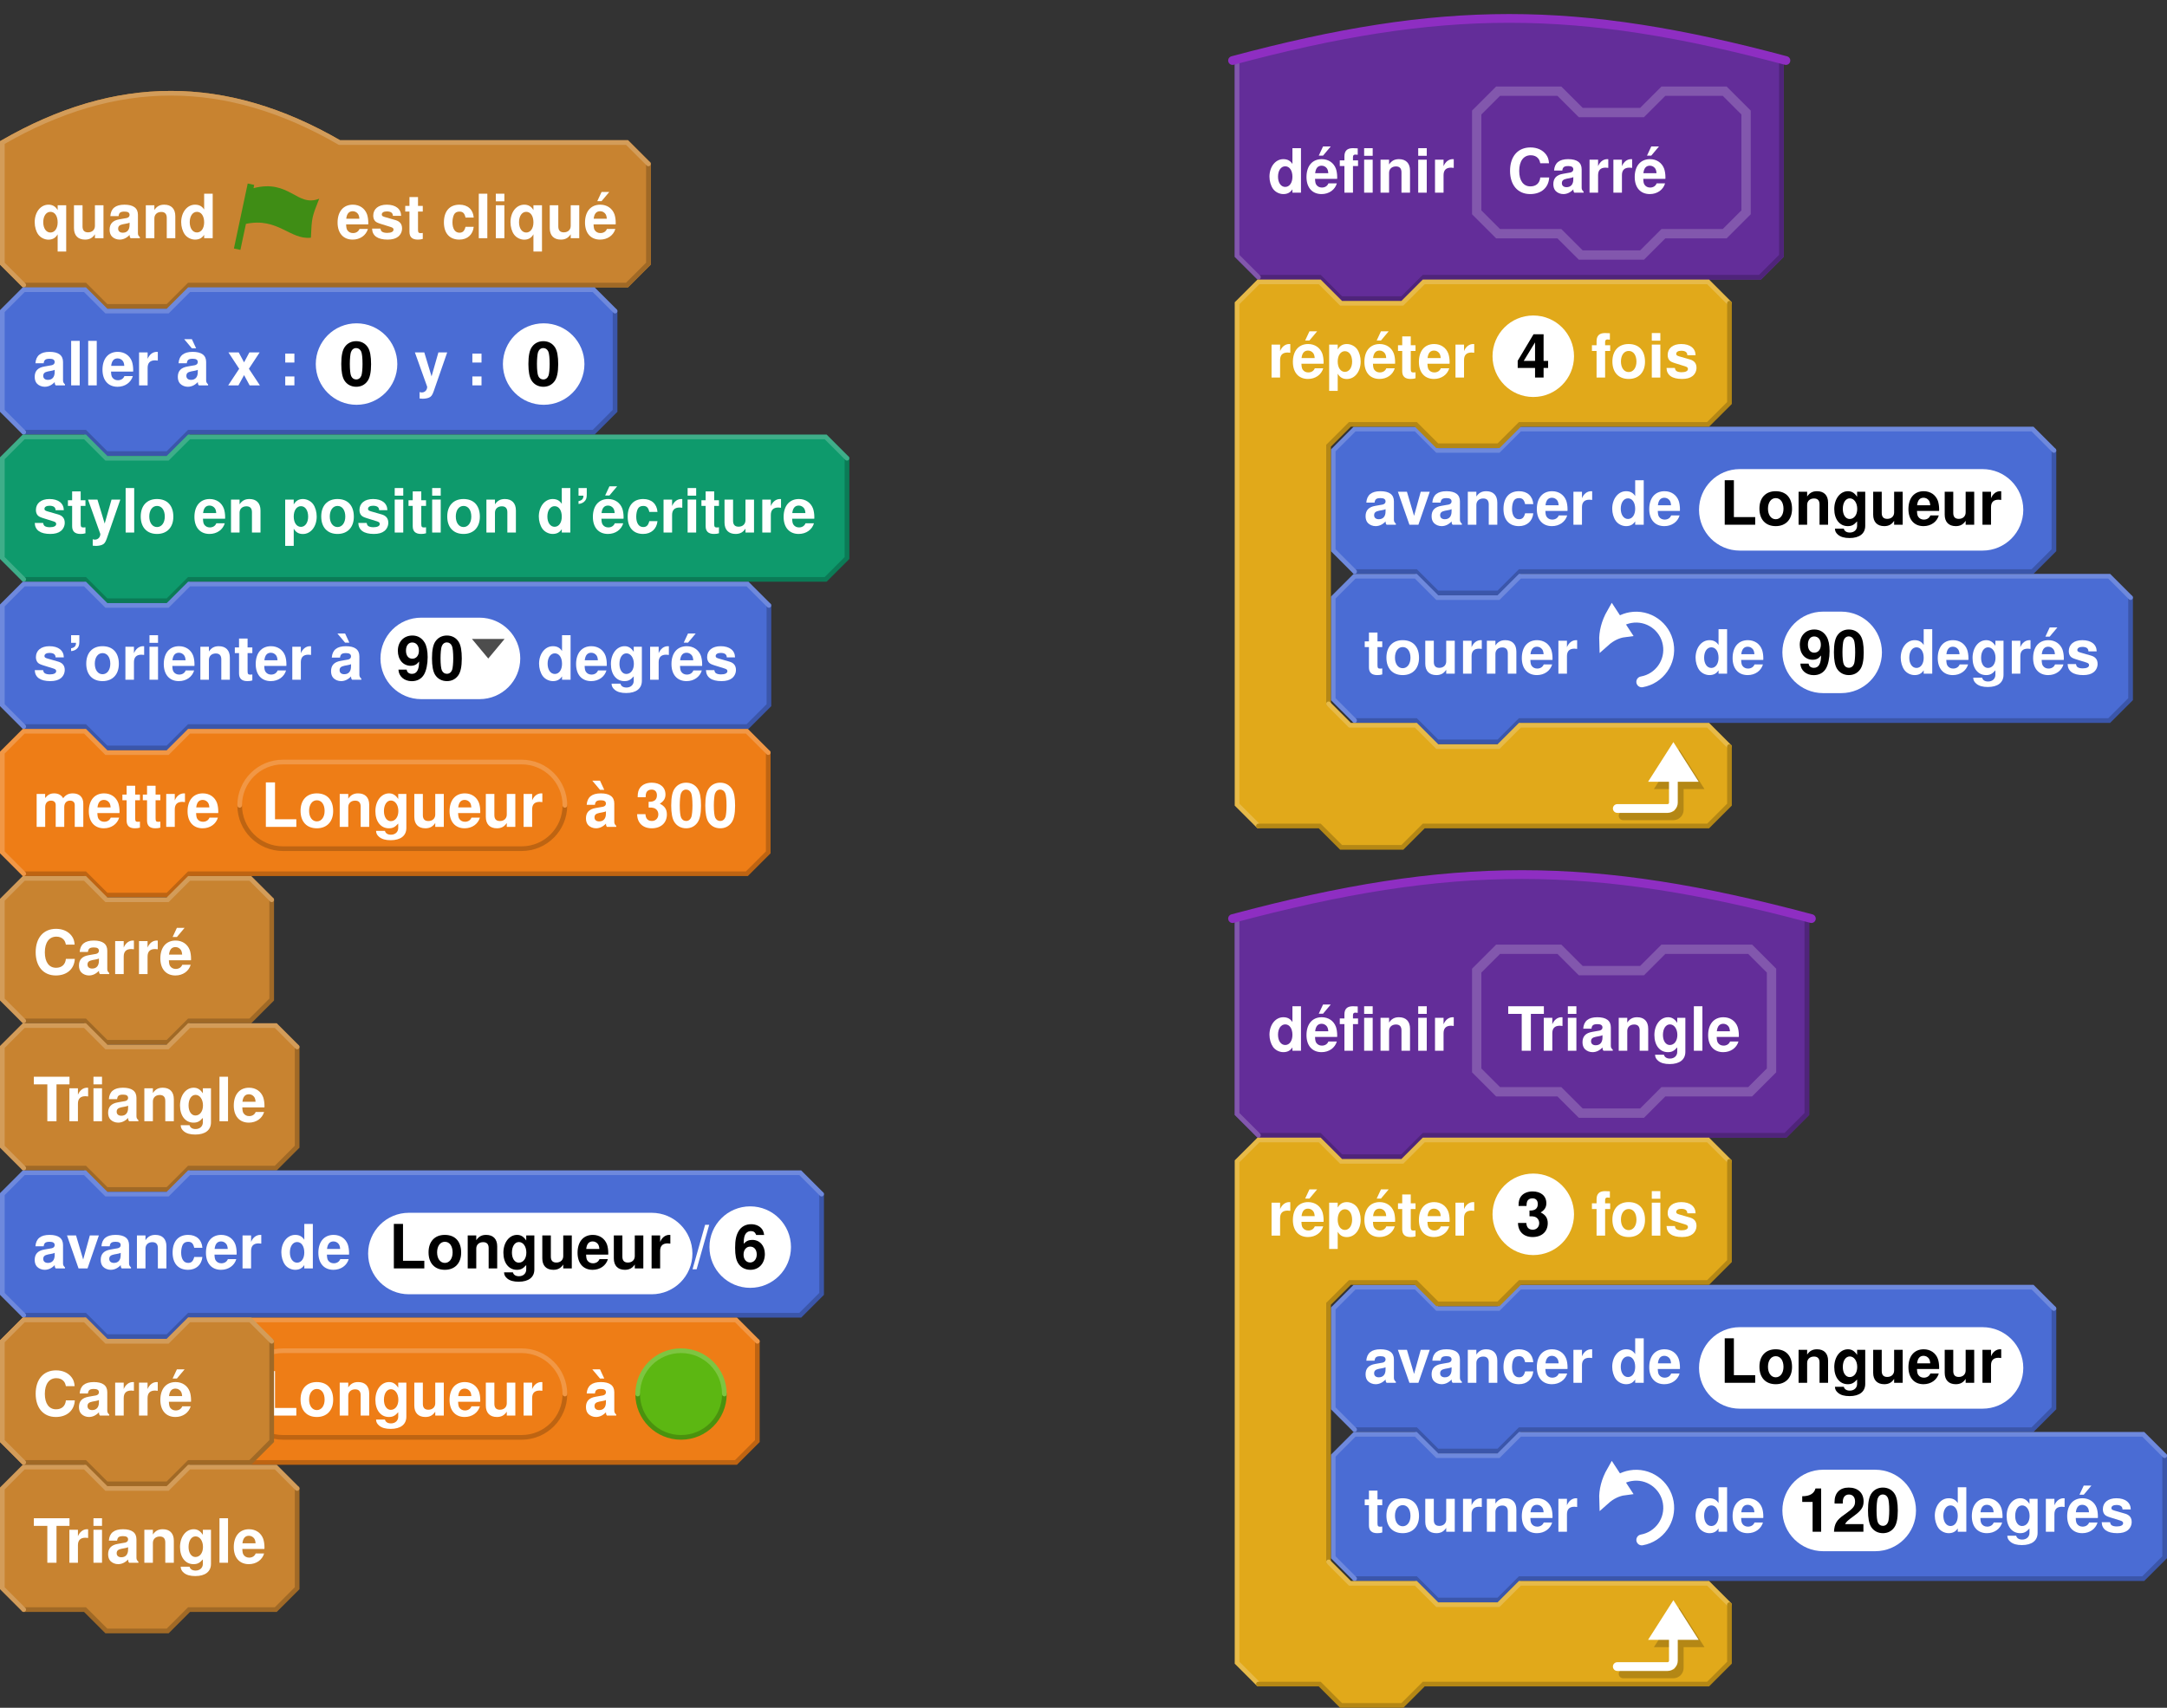 <?xml version='1.0' encoding='UTF-8'?>
<!-- This file was generated by dvisvgm 2.2 -->
<svg height='291.548pt' version='1.1' viewBox='36.574 21.554 369.844 291.548' width='369.844pt' xmlns='http://www.w3.org/2000/svg' xmlns:xlink='http://www.w3.org/1999/xlink'>
<rect x="36.574" y="21.554" width="369.844" height="291.548" fill="#333333" stroke="none"/>
<defs>
<path d='M5.711 -5.628H4.252V0H5.711V-5.628ZM5.711 -7.597H4.252V-6.295H5.711V-7.597ZM3.21 -5.513H2.345V-6.065C2.345 -6.357 2.47 -6.503 2.741 -6.503C2.866 -6.503 3.033 -6.493 3.158 -6.472V-7.566C2.887 -7.587 2.522 -7.597 2.324 -7.597C1.355 -7.597 0.886 -7.139 0.886 -6.19V-5.513H0.094V-4.544H0.886V0H2.345V-4.544H3.21V-5.513Z' id='g1-2'/>
<path d='M0.688 -7.597V-6.295H1.522C1.542 -5.774 1.271 -5.471 0.688 -5.367V-4.888C1.042 -4.909 1.376 -5.034 1.626 -5.242C1.959 -5.524 2.095 -5.867 2.095 -6.461V-7.597H0.688Z' id='g1-39'/>
<path d='M2.168 -7.441L0.021 0.146H0.719L2.866 -7.441H2.168Z' id='g1-47'/>
<path d='M2.845 -7.545C2.053 -7.545 1.376 -7.212 0.928 -6.597C0.5 -6.024 0.302 -5.075 0.302 -3.648C0.302 -2.345 0.479 -1.417 0.823 -0.855C1.261 -0.156 1.98 0.24 2.845 0.24C3.648 0.24 4.304 -0.083 4.763 -0.709C5.18 -1.271 5.388 -2.23 5.388 -3.606C5.388 -4.961 5.221 -5.878 4.867 -6.451C4.429 -7.16 3.71 -7.545 2.845 -7.545ZM2.845 -6.368C3.22 -6.368 3.523 -6.159 3.7 -5.774C3.846 -5.461 3.929 -4.648 3.929 -3.637C3.929 -2.814 3.846 -1.98 3.741 -1.688C3.575 -1.251 3.262 -1.011 2.845 -1.011C2.46 -1.011 2.168 -1.209 1.991 -1.584C1.845 -1.897 1.761 -2.678 1.761 -3.658C1.761 -4.523 1.845 -5.367 1.949 -5.669C2.116 -6.118 2.428 -6.368 2.845 -6.368Z' id='g1-48'/>
<path d='M2.48 -5.096V0H3.939V-7.389H2.97C2.741 -6.514 1.98 -6.065 0.709 -6.065V-5.096H2.48Z' id='g1-49'/>
<path d='M5.336 -1.303H2.209C2.397 -1.699 2.626 -1.907 3.71 -2.699C4.992 -3.637 5.367 -4.2 5.367 -5.2C5.367 -6.628 4.388 -7.545 2.835 -7.545C1.303 -7.545 0.406 -6.639 0.406 -5.075C0.406 -5.013 0.406 -4.929 0.417 -4.815H1.813V-5.055C1.813 -5.878 2.199 -6.357 2.866 -6.357C3.512 -6.357 3.908 -5.909 3.908 -5.169C3.908 -4.356 3.648 -4.033 2.022 -2.876C0.771 -2.022 0.386 -1.365 0.313 0H5.336V-1.303Z' id='g1-50'/>
<path d='M2.262 -3.304C2.772 -3.304 2.866 -3.293 3.116 -3.231C3.606 -3.095 3.919 -2.668 3.919 -2.126C3.919 -1.48 3.46 -1.011 2.824 -1.011C2.136 -1.011 1.761 -1.407 1.72 -2.168H0.302C0.313 -0.688 1.282 0.24 2.793 0.24C4.367 0.24 5.378 -0.688 5.378 -2.126C5.378 -2.991 5.002 -3.554 4.169 -3.96C4.857 -4.388 5.138 -4.857 5.138 -5.534C5.138 -6.764 4.221 -7.545 2.793 -7.545C1.949 -7.545 1.24 -7.253 0.823 -6.712C0.532 -6.347 0.396 -5.847 0.396 -5.19V-5.065H1.751C1.761 -5.461 1.793 -5.659 1.865 -5.847C2.001 -6.17 2.334 -6.368 2.762 -6.368C3.345 -6.368 3.679 -6.013 3.679 -5.398C3.679 -4.659 3.252 -4.283 2.387 -4.283H2.262V-3.304Z' id='g1-51'/>
<path d='M5.44 -2.845H4.669V-7.389H2.949L0.25 -2.866V-1.636H3.21V0H4.669V-1.636H5.44V-2.845ZM3.21 -2.845H1.282L3.21 -6.003V-2.845Z' id='g1-52'/>
<path d='M5.284 -5.711C5.211 -6.19 5.117 -6.43 4.929 -6.701C4.544 -7.233 3.866 -7.545 3.064 -7.545C2.147 -7.545 1.397 -7.139 0.948 -6.399C0.511 -5.68 0.333 -4.857 0.333 -3.512C0.333 -2.241 0.49 -1.449 0.865 -0.855C1.292 -0.167 2.063 0.24 2.939 0.24C4.408 0.24 5.409 -0.865 5.409 -2.47C5.409 -3.887 4.533 -4.867 3.262 -4.867C2.658 -4.867 2.251 -4.69 1.793 -4.21C1.824 -4.992 1.824 -4.992 1.886 -5.305C2.022 -5.972 2.439 -6.368 3.022 -6.368C3.491 -6.368 3.741 -6.18 3.929 -5.711H5.284ZM2.908 -3.721C3.585 -3.721 4.023 -3.189 4.023 -2.376C4.023 -1.584 3.543 -1.011 2.897 -1.011C2.23 -1.011 1.772 -1.563 1.772 -2.345C1.772 -3.158 2.23 -3.721 2.908 -3.721Z' id='g1-54'/>
<path d='M0.396 -1.72C0.427 -0.584 1.386 0.25 2.658 0.25C3.606 0.25 4.325 -0.146 4.763 -0.896C5.148 -1.553 5.378 -2.668 5.378 -3.856C5.378 -4.929 5.2 -5.784 4.867 -6.336C4.398 -7.128 3.668 -7.545 2.783 -7.545C1.303 -7.545 0.292 -6.482 0.292 -4.94C0.292 -3.418 1.188 -2.376 2.501 -2.376C2.876 -2.376 3.231 -2.48 3.46 -2.647C3.595 -2.741 3.679 -2.835 3.919 -3.106C3.919 -1.699 3.523 -1 2.699 -1C2.189 -1 1.834 -1.282 1.803 -1.72H0.396ZM2.741 -6.357C3.45 -6.357 3.887 -5.805 3.887 -4.94C3.887 -4.127 3.429 -3.585 2.762 -3.585S1.678 -4.117 1.678 -4.961C1.678 -5.815 2.095 -6.357 2.741 -6.357Z' id='g1-57'/>
<path d='M2.741 -1.522H1.178V0H2.741V-1.522ZM2.741 -5.419H1.178V-3.898H2.741V-5.419Z' id='g1-58'/>
<path d='M7.108 -5.023C7.055 -5.68 6.92 -6.097 6.597 -6.524C6.013 -7.295 5.075 -7.722 3.939 -7.722C1.793 -7.722 0.459 -6.19 0.459 -3.731C0.459 -1.292 1.782 0.24 3.898 0.24C5.784 0.24 7.045 -0.855 7.139 -2.595H5.617C5.524 -1.626 4.909 -1.073 3.939 -1.073C2.73 -1.073 2.022 -2.053 2.022 -3.71C2.022 -5.388 2.762 -6.388 3.992 -6.388C4.533 -6.388 4.982 -6.201 5.273 -5.836C5.44 -5.628 5.524 -5.43 5.617 -5.023H7.108Z' id='g1-67'/>
<path d='M2.397 -7.597H0.834V0H6.034V-1.303H2.397V-7.597Z' id='g1-76'/>
<path d='M4.012 -6.295H6.232V-7.597H0.146V-6.295H2.449V0H4.012V-6.295Z' id='g1-84'/>
<path d='M5.461 -0.177C5.2 -0.417 5.127 -0.573 5.127 -0.865V-3.992C5.127 -5.138 4.346 -5.722 2.824 -5.722S0.511 -5.075 0.417 -3.773H1.824C1.897 -4.356 2.136 -4.544 2.856 -4.544C3.418 -4.544 3.7 -4.356 3.7 -3.981C3.7 -3.793 3.606 -3.627 3.45 -3.543C3.252 -3.439 3.252 -3.439 2.532 -3.325L1.949 -3.22C0.834 -3.033 0.292 -2.46 0.292 -1.449C0.292 -0.969 0.427 -0.573 0.688 -0.292C1.011 0.042 1.501 0.24 2.001 0.24C2.626 0.24 3.199 -0.031 3.71 -0.563C3.71 -0.271 3.741 -0.167 3.877 0H5.461V-0.177ZM3.7 -2.262C3.7 -1.417 3.283 -0.938 2.543 -0.938C2.053 -0.938 1.751 -1.198 1.751 -1.615C1.751 -2.053 1.98 -2.262 2.585 -2.387L3.085 -2.48C3.47 -2.553 3.533 -2.574 3.7 -2.658V-2.262Z' id='g1-97'/>
<path d='M5.44 -3.523C5.336 -4.898 4.419 -5.722 3.012 -5.722C1.334 -5.722 0.354 -4.617 0.354 -2.699C0.354 -0.844 1.324 0.24 2.991 0.24C4.356 0.24 5.305 -0.604 5.44 -1.949H4.044C3.856 -1.219 3.564 -0.938 3.001 -0.938C2.262 -0.938 1.813 -1.605 1.813 -2.699C1.813 -3.231 1.918 -3.731 2.095 -4.064C2.262 -4.377 2.585 -4.544 3.001 -4.544C3.595 -4.544 3.877 -4.262 4.044 -3.523H5.44Z' id='g1-99'/>
<path d='M4.221 0H5.68V-7.597H4.221V-4.898C3.856 -5.461 3.366 -5.722 2.668 -5.722C1.324 -5.722 0.302 -4.429 0.302 -2.73C0.302 -1.97 0.532 -1.198 0.907 -0.657C1.292 -0.115 1.98 0.24 2.668 0.24C3.366 0.24 3.856 -0.021 4.221 -0.573V0ZM2.991 -4.502C3.731 -4.502 4.221 -3.783 4.221 -2.71C4.221 -1.688 3.721 -0.98 2.991 -0.98S1.761 -1.699 1.761 -2.73C1.761 -3.773 2.262 -4.502 2.991 -4.502Z' id='g1-100'/>
<path d='M5.461 -2.355C5.471 -2.48 5.471 -2.532 5.471 -2.605C5.471 -3.168 5.388 -3.689 5.253 -4.085C4.877 -5.107 3.971 -5.722 2.835 -5.722C1.219 -5.722 0.229 -4.554 0.229 -2.668C0.229 -0.865 1.209 0.24 2.803 0.24C4.064 0.24 5.086 -0.479 5.409 -1.584H3.971C3.793 -1.136 3.387 -0.875 2.856 -0.875C2.439 -0.875 2.105 -1.053 1.897 -1.365C1.761 -1.574 1.709 -1.824 1.688 -2.355H5.461ZM1.709 -3.325C1.803 -4.179 2.168 -4.606 2.814 -4.606C3.179 -4.606 3.512 -4.429 3.721 -4.137C3.856 -3.929 3.919 -3.71 3.95 -3.325H1.709Z' id='g1-101'/>
<path d='M3.262 -5.513H2.397V-6.065C2.397 -6.357 2.522 -6.503 2.793 -6.503C2.918 -6.503 3.085 -6.493 3.21 -6.472V-7.566C2.939 -7.587 2.574 -7.597 2.376 -7.597C1.407 -7.597 0.938 -7.139 0.938 -6.19V-5.513H0.146V-4.544H0.938V0H2.397V-4.544H3.262V-5.513Z' id='g1-102'/>
<path d='M4.252 -5.628V-4.763C3.814 -5.43 3.335 -5.722 2.689 -5.722C1.355 -5.722 0.354 -4.419 0.354 -2.678C0.354 -0.928 1.271 0.24 2.658 0.24C3.314 0.24 3.71 0.042 4.252 -0.573V0.188C4.252 0.865 3.741 1.334 3.012 1.334C2.46 1.334 2.095 1.105 1.98 0.677H0.469C0.479 1.115 0.646 1.417 1.021 1.73C1.469 2.095 2.095 2.272 2.96 2.272C4.659 2.272 5.638 1.511 5.638 0.188V-5.628H4.252ZM3.001 -4.502C3.731 -4.502 4.273 -3.741 4.273 -2.699C4.273 -1.678 3.741 -0.98 2.981 -0.98C2.293 -0.98 1.813 -1.678 1.813 -2.699C1.813 -3.762 2.293 -4.502 3.001 -4.502Z' id='g1-103'/>
<path d='M2.157 -5.628H0.698V0H2.157V-5.628ZM2.157 -7.597H0.698V-6.295H2.157V-7.597Z' id='g1-105'/>
<path d='M2.157 -7.597H0.698V0H2.157V-7.597Z' id='g1-108'/>
<path d='M0.625 -5.628V0H2.084V-3.377C2.084 -4.064 2.46 -4.481 3.085 -4.481C3.575 -4.481 3.877 -4.2 3.877 -3.752V0H5.336V-3.377C5.336 -4.064 5.711 -4.481 6.336 -4.481C6.826 -4.481 7.128 -4.2 7.128 -3.752V0H8.587V-3.981C8.587 -5.075 7.92 -5.722 6.795 -5.722C6.086 -5.722 5.586 -5.471 5.148 -4.888C4.877 -5.419 4.315 -5.722 3.616 -5.722C2.97 -5.722 2.553 -5.503 2.074 -4.929V-5.628H0.625Z' id='g1-109'/>
<path d='M0.657 -5.628V0H2.116V-3.377C2.116 -4.044 2.585 -4.481 3.293 -4.481C3.919 -4.481 4.231 -4.137 4.231 -3.47V0H5.69V-3.773C5.69 -5.013 5.002 -5.722 3.804 -5.722C3.043 -5.722 2.532 -5.44 2.116 -4.815V-5.628H0.657Z' id='g1-110'/>
<path d='M3.137 -5.722C1.417 -5.722 0.365 -4.586 0.365 -2.741C0.365 -0.886 1.417 0.24 3.147 0.24C4.857 0.24 5.93 -0.896 5.93 -2.699C5.93 -4.606 4.898 -5.722 3.137 -5.722ZM3.147 -4.544C3.95 -4.544 4.471 -3.825 4.471 -2.72C4.471 -1.667 3.929 -0.938 3.147 -0.938C2.355 -0.938 1.824 -1.667 1.824 -2.741S2.355 -4.544 3.147 -4.544Z' id='g1-111'/>
<path d='M2.063 -5.628H0.604V2.272H2.063V-0.667C2.418 -0.042 2.918 0.25 3.627 0.25C4.982 0.25 5.982 -1.021 5.982 -2.73C5.982 -3.523 5.753 -4.315 5.378 -4.836C5.002 -5.367 4.304 -5.722 3.627 -5.722C2.918 -5.722 2.418 -5.419 2.063 -4.794V-5.628ZM3.293 -4.502C4.033 -4.502 4.523 -3.783 4.523 -2.71C4.523 -1.688 4.012 -0.969 3.293 -0.969C2.564 -0.969 2.063 -1.678 2.063 -2.73S2.564 -4.502 3.293 -4.502Z' id='g1-112'/>
<path d='M4.21 -5.628V-4.794C3.866 -5.409 3.345 -5.722 2.647 -5.722C1.292 -5.722 0.292 -4.45 0.292 -2.73C0.292 -1.938 0.521 -1.146 0.896 -0.636C1.271 -0.104 1.97 0.25 2.637 0.25C3.345 0.25 3.866 -0.052 4.21 -0.667V2.272H5.669V-5.628H4.21ZM2.981 -4.502C3.721 -4.502 4.21 -3.793 4.21 -2.699C4.21 -1.678 3.71 -0.969 2.981 -0.969S1.751 -1.678 1.751 -2.73S2.251 -4.502 2.981 -4.502Z' id='g1-113'/>
<path d='M0.657 -5.628V0H2.116V-2.991C2.116 -3.846 2.543 -4.273 3.397 -4.273C3.554 -4.273 3.658 -4.262 3.856 -4.231V-5.711C3.773 -5.722 3.721 -5.722 3.679 -5.722C3.012 -5.722 2.428 -5.284 2.116 -4.523V-5.628H0.657Z' id='g1-114'/>
<path d='M5.263 -3.814C5.242 -5.002 4.325 -5.722 2.814 -5.722C1.386 -5.722 0.5 -5.002 0.5 -3.846C0.5 -3.47 0.615 -3.147 0.813 -2.929C1.011 -2.73 1.188 -2.637 1.73 -2.46L3.47 -1.918C3.835 -1.803 3.96 -1.688 3.96 -1.459C3.96 -1.115 3.554 -0.907 2.876 -0.907C2.501 -0.907 2.199 -0.98 2.011 -1.105C1.855 -1.219 1.793 -1.334 1.73 -1.636H0.302C0.344 -0.406 1.251 0.24 2.96 0.24C3.741 0.24 4.335 0.073 4.752 -0.261S5.419 -1.115 5.419 -1.667C5.419 -2.397 5.055 -2.866 4.315 -3.085L2.47 -3.616C2.063 -3.741 1.959 -3.825 1.959 -4.054C1.959 -4.367 2.293 -4.575 2.803 -4.575C3.502 -4.575 3.846 -4.325 3.856 -3.814H5.263Z' id='g1-115'/>
<path d='M3.137 -5.513H2.324V-7.024H0.865V-5.513H0.146V-4.544H0.865V-1.084C0.865 -0.198 1.334 0.24 2.293 0.24C2.616 0.24 2.876 0.208 3.137 0.125V-0.896C2.991 -0.875 2.908 -0.865 2.803 -0.865C2.418 -0.865 2.324 -0.98 2.324 -1.48V-4.544H3.137V-5.513Z' id='g1-116'/>
<path d='M5.638 0V-5.628H4.179V-2.105C4.179 -1.438 3.71 -1 3.001 -1C2.376 -1 2.063 -1.334 2.063 -2.011V-5.628H0.604V-1.709C0.604 -0.469 1.292 0.24 2.491 0.24C3.252 0.24 3.762 -0.042 4.179 -0.667V0H5.638Z' id='g1-117'/>
<path d='M3.648 0L5.586 -5.628H4.044L2.908 -1.511L1.688 -5.628H0.146L2.116 0H3.648Z' id='g1-118'/>
<path d='M3.7 -2.835L5.534 -5.628H3.783L2.876 -3.929L1.959 -5.628H0.208L2.043 -2.835L0.167 0H1.918L2.876 -1.751L3.825 0H5.576L3.7 -2.835Z' id='g1-120'/>
<path d='M4.106 -5.628L2.939 -1.532L1.699 -5.628H0.094L2.189 0.229V0.24V0.271C2.189 0.802 1.793 1.209 1.282 1.209C1.167 1.209 1.084 1.198 0.896 1.146V2.241C1.115 2.272 1.24 2.282 1.417 2.282C1.782 2.282 2.22 2.209 2.47 2.105C2.876 1.938 3.054 1.699 3.293 1.032L5.607 -5.628H4.106Z' id='g1-121'/>
<path d='M5.461 -0.177C5.2 -0.417 5.127 -0.573 5.127 -0.865V-3.992C5.127 -5.138 4.346 -5.722 2.824 -5.722S0.511 -5.075 0.417 -3.773H1.824C1.897 -4.356 2.136 -4.544 2.856 -4.544C3.418 -4.544 3.7 -4.356 3.7 -3.981C3.7 -3.793 3.606 -3.627 3.45 -3.543C3.252 -3.439 3.252 -3.439 2.532 -3.325L1.949 -3.22C0.834 -3.033 0.292 -2.46 0.292 -1.449C0.292 -0.969 0.427 -0.573 0.688 -0.292C1.011 0.042 1.501 0.24 2.001 0.24C2.626 0.24 3.199 -0.031 3.71 -0.563C3.71 -0.271 3.741 -0.167 3.877 0H5.461V-0.177ZM3.7 -2.262C3.7 -1.417 3.283 -0.938 2.543 -0.938C2.053 -0.938 1.751 -1.198 1.751 -1.615C1.751 -2.053 1.98 -2.262 2.585 -2.387L3.085 -2.48C3.47 -2.553 3.533 -2.574 3.7 -2.658V-2.262ZM1.376 -7.889L2.689 -6.326H3.418L2.689 -7.889H1.376Z' id='g1-224'/>
<path d='M5.461 -2.355C5.471 -2.48 5.471 -2.532 5.471 -2.605C5.471 -3.168 5.388 -3.689 5.253 -4.085C4.877 -5.107 3.971 -5.722 2.835 -5.722C1.219 -5.722 0.229 -4.554 0.229 -2.668C0.229 -0.865 1.209 0.24 2.803 0.24C4.064 0.24 5.086 -0.479 5.409 -1.584H3.971C3.793 -1.136 3.387 -0.875 2.856 -0.875C2.439 -0.875 2.105 -1.053 1.897 -1.365C1.761 -1.574 1.709 -1.824 1.688 -2.355H5.461ZM1.709 -3.325C1.803 -4.179 2.168 -4.606 2.814 -4.606C3.179 -4.606 3.512 -4.429 3.721 -4.137C3.856 -3.929 3.919 -3.71 3.95 -3.325H1.709ZM4.367 -7.889H3.054L2.324 -6.326H3.054L4.367 -7.889Z' id='g1-233'/>
</defs>
<g id='page1'>
<path d='M36.973 45.887C56.406 34.668 75.078 34.668 94.508 45.887H143.589L147.238 49.535V66.57L143.589 70.215H68.84L65.191 73.863H54.73L51.082 70.215H40.621L36.973 66.57V45.887Z' fill='#c88330'/>
<path d='M36.973 45.887C56.406 34.668 75.078 34.668 94.508 45.887H143.589L147.238 49.535V66.57L143.589 70.215H68.84L65.191 73.863H54.73L51.082 70.215H40.621L36.973 66.57V45.887Z' fill='none' stroke='#c88330' stroke-linecap='round' stroke-miterlimit='10' stroke-width='0.797'/>
<g fill='#ffffff' transform='matrix(1 0 0 1 5.23 16.331)'>
<use x='36.974' xlink:href='#g1-113' y='45.888'/>
<use x='43.366' xlink:href='#g1-117' y='45.888'/>
<use x='49.758' xlink:href='#g1-97' y='45.888'/>
<use x='55.574' xlink:href='#g1-110' y='45.888'/>
<use x='61.965' xlink:href='#g1-100' y='45.888'/>
</g>
<path d='M76.496 63.977L78.852 52.883L79.961 53.121L79.844 53.676C85.977 52.082 87.254 56.988 91.051 55.477C89.789 58.688 89.789 58.688 89.637 62.133C86.074 62.535 84.008 58.617 78.547 59.773L77.605 64.211Z' fill='#3f8d15'/>
<g fill='#ffffff' transform='matrix(1 0 0 1 5.23 16.331)'>
<use x='88.73' xlink:href='#g1-101' y='45.888'/>
<use x='94.546' xlink:href='#g1-115' y='45.888'/>
<use x='100.362' xlink:href='#g1-116' y='45.888'/>
<use x='106.753' xlink:href='#g1-99' y='45.888'/>
<use x='112.36' xlink:href='#g1-108' y='45.888'/>
<use x='115.268' xlink:href='#g1-105' y='45.888'/>
<use x='118.176' xlink:href='#g1-113' y='45.888'/>
<use x='124.568' xlink:href='#g1-117' y='45.888'/>
<use x='130.959' xlink:href='#g1-233' y='45.888'/>
</g>
<path d='M147.238 49.535V66.57L143.589 70.215H68.84L65.191 73.863H54.73L51.082 70.215H40.621' fill='none' stroke='#a06926' stroke-linecap='round' stroke-miterlimit='10' stroke-width='0.797'/>
<path d='M40.621 70.215L36.973 66.57V45.887V45.887C56.406 34.668 75.078 34.668 94.508 45.887H143.589L147.238 49.535' fill='none' stroke='#d39c59' stroke-linecap='round' stroke-miterlimit='10' stroke-width='0.797'/>
<path d='M40.621 71.012H51.082L54.73 74.66H65.191L68.84 71.012H137.902L141.55 74.66V91.691L137.902 95.34H68.84L65.191 98.988H54.73L51.082 95.34H40.621L36.973 91.691V74.66Z' fill='#4a6cd4'/>
<g fill='#ffffff' transform='matrix(1 0 0 1 5.23 41.455)'>
<use x='36.974' xlink:href='#g1-97' y='45.888'/>
<use x='42.791' xlink:href='#g1-108' y='45.888'/>
<use x='45.699' xlink:href='#g1-108' y='45.888'/>
<use x='48.606' xlink:href='#g1-101' y='45.888'/>
<use x='54.423' xlink:href='#g1-114' y='45.888'/>
<use x='61.4' xlink:href='#g1-224' y='45.888'/>
<use x='70.124' xlink:href='#g1-120' y='45.888'/>
<use x='78.848' xlink:href='#g1-58' y='45.888'/>
</g>
<path d='M97.426 76.75V76.75C101.269 76.75 104.383 79.863 104.383 83.707C104.383 87.547 101.269 90.66 97.426 90.66V90.66C93.586 90.66 90.469 87.547 90.469 83.707C90.469 79.863 93.586 76.75 97.426 76.75Z' fill='#ffffff'/>
<g transform='matrix(1 0 0 1 9.279 41.455)'>
<use x='85.239' xlink:href='#g1-48' y='45.888'/>
</g>
<g fill='#ffffff' transform='matrix(1 0 0 1 5.23 41.455)'>
<use x='102.06' xlink:href='#g1-121' y='45.888'/>
<use x='110.784' xlink:href='#g1-58' y='45.888'/>
</g>
<path d='M129.363 76.75V76.75C133.203 76.75 136.32 79.863 136.32 83.707C136.32 87.547 133.203 90.66 129.363 90.66V90.66C125.52 90.66 122.406 87.547 122.406 83.707C122.406 79.863 125.52 76.75 129.363 76.75Z' fill='#ffffff'/>
<g transform='matrix(1 0 0 1 9.279 41.455)'>
<use x='117.176' xlink:href='#g1-48' y='45.888'/>
</g>
<path d='M141.55 74.66V91.691L137.902 95.34H68.84L65.191 98.988H54.73L51.082 95.34H40.621' fill='none' stroke='#3b56aa' stroke-linecap='round' stroke-miterlimit='10' stroke-width='0.797'/>
<path d='M40.621 95.34L36.973 91.691V74.66L40.621 71.012H51.082L54.73 74.66H65.191L68.84 71.012H137.902L141.55 74.66' fill='none' stroke='#6e89dd' stroke-linecap='round' stroke-miterlimit='10' stroke-width='0.797'/>
<path d='M40.621 96.137H51.082L54.73 99.785H65.191L68.84 96.137H177.488L181.132 99.785V116.816L177.488 120.465H68.84L65.191 124.113H54.73L51.082 120.465H40.621L36.973 116.816V99.785Z' fill='#0e9a6c'/>
<g fill='#ffffff' transform='matrix(1 0 0 1 5.23 66.58)'>
<use x='36.974' xlink:href='#g1-115' y='45.888'/>
<use x='42.791' xlink:href='#g1-116' y='45.888'/>
<use x='46.274' xlink:href='#g1-121' y='45.888'/>
<use x='52.09' xlink:href='#g1-108' y='45.888'/>
<use x='54.998' xlink:href='#g1-111' y='45.888'/>
<use x='64.298' xlink:href='#g1-101' y='45.888'/>
<use x='70.114' xlink:href='#g1-110' y='45.888'/>
<use x='79.413' xlink:href='#g1-112' y='45.888'/>
<use x='85.805' xlink:href='#g1-111' y='45.888'/>
<use x='92.196' xlink:href='#g1-115' y='45.888'/>
<use x='98.012' xlink:href='#g1-105' y='45.888'/>
<use x='100.92' xlink:href='#g1-116' y='45.888'/>
<use x='104.404' xlink:href='#g1-105' y='45.888'/>
<use x='107.312' xlink:href='#g1-111' y='45.888'/>
<use x='113.703' xlink:href='#g1-110' y='45.888'/>
<use x='123.003' xlink:href='#g1-100' y='45.888'/>
<use x='129.394' xlink:href='#g1-39' y='45.888'/>
<use x='132.302' xlink:href='#g1-233' y='45.888'/>
<use x='138.118' xlink:href='#g1-99' y='45.888'/>
<use x='143.935' xlink:href='#g1-114' y='45.888'/>
<use x='148.004' xlink:href='#g1-105' y='45.888'/>
<use x='150.912' xlink:href='#g1-116' y='45.888'/>
<use x='154.395' xlink:href='#g1-117' y='45.888'/>
<use x='160.787' xlink:href='#g1-114' y='45.888'/>
<use x='164.856' xlink:href='#g1-101' y='45.888'/>
</g>
<path d='M181.132 99.785V116.816L177.488 120.465H68.84L65.191 124.113H54.73L51.082 120.465H40.621' fill='none' stroke='#0b7b56' stroke-linecap='round' stroke-miterlimit='10' stroke-width='0.797'/>
<path d='M40.621 120.465L36.973 116.816V99.785L40.621 96.137H51.082L54.73 99.785H65.191L68.84 96.137H177.488L181.132 99.785' fill='none' stroke='#3eae89' stroke-linecap='round' stroke-miterlimit='10' stroke-width='0.797'/>
<path d='M40.621 121.262H51.082L54.73 124.91H65.191L68.84 121.262H164.16L167.808 124.91V141.941L164.16 145.59H68.84L65.191 149.238H54.73L51.082 145.59H40.621L36.973 141.941V124.91Z' fill='#4a6cd4'/>
<g fill='#ffffff' transform='matrix(1 0 0 1 5.23 91.705)'>
<use x='36.974' xlink:href='#g1-115' y='45.888'/>
<use x='42.791' xlink:href='#g1-39' y='45.888'/>
<use x='45.699' xlink:href='#g1-111' y='45.888'/>
<use x='52.09' xlink:href='#g1-114' y='45.888'/>
<use x='56.159' xlink:href='#g1-105' y='45.888'/>
<use x='59.067' xlink:href='#g1-101' y='45.888'/>
<use x='64.883' xlink:href='#g1-110' y='45.888'/>
<use x='71.275' xlink:href='#g1-116' y='45.888'/>
<use x='74.758' xlink:href='#g1-101' y='45.888'/>
<use x='80.574' xlink:href='#g1-114' y='45.888'/>
<use x='87.552' xlink:href='#g1-224' y='45.888'/>
</g>
<path d='M113.438 127H118.41C122.254 127 125.367 130.113 125.367 133.957C125.367 137.797 122.254 140.91 118.41 140.91H108.461C104.621 140.91 101.508 137.797 101.508 133.957C101.508 130.113 104.621 127 108.461 127Z' fill='#ffffff'/>
<g transform='matrix(1 0 0 1 7.908 91.705)'>
<use x='96.276' xlink:href='#g1-57' y='45.888'/>
<use x='102.092' xlink:href='#g1-48' y='45.888'/>
</g>
<path d='M117.125 130.637H122.687L119.906 133.976Z' fill='#4d4d4d'/>
<g fill='#ffffff' transform='matrix(1 0 0 1 5.23 91.705)'>
<use x='123.045' xlink:href='#g1-100' y='45.888'/>
<use x='129.437' xlink:href='#g1-101' y='45.888'/>
<use x='135.253' xlink:href='#g1-103' y='45.888'/>
<use x='141.644' xlink:href='#g1-114' y='45.888'/>
<use x='145.714' xlink:href='#g1-233' y='45.888'/>
<use x='151.53' xlink:href='#g1-115' y='45.888'/>
</g>
<path d='M167.808 124.91V141.941L164.16 145.59H68.84L65.191 149.238H54.73L51.082 145.59H40.621' fill='none' stroke='#3b56aa' stroke-linecap='round' stroke-miterlimit='10' stroke-width='0.797'/>
<path d='M40.621 145.59L36.973 141.941V124.91L40.621 121.262H51.082L54.73 124.91H65.191L68.84 121.262H164.16L167.808 124.91' fill='none' stroke='#6e89dd' stroke-linecap='round' stroke-miterlimit='10' stroke-width='0.797'/>
<path d='M40.621 146.387H51.082L54.73 150.035H65.191L68.84 146.387H164.046L167.691 150.035V167.067L164.046 170.715H68.84L65.191 174.363H54.73L51.082 170.715H40.621L36.973 167.067V150.035Z' fill='#ee7d16'/>
<g fill='#ffffff' transform='matrix(1 0 0 1 5.23 116.83)'>
<use x='36.974' xlink:href='#g1-109' y='45.888'/>
<use x='46.274' xlink:href='#g1-101' y='45.888'/>
<use x='52.09' xlink:href='#g1-116' y='45.888'/>
<use x='55.574' xlink:href='#g1-116' y='45.888'/>
<use x='59.057' xlink:href='#g1-114' y='45.888'/>
<use x='63.126' xlink:href='#g1-101' y='45.888'/>
</g>
<path d='M105.23 151.645H125.586C129.672 151.645 132.984 154.957 132.984 159.039C132.984 163.125 129.672 166.438 125.586 166.438H84.875C80.789 166.438 77.48 163.125 77.48 159.039C77.48 154.957 80.789 151.645 84.875 151.645Z' fill='#ee7d16'/>
<g fill='#ffffff' transform='matrix(1 0 0 1 8.865 116.83)'>
<use x='72.249' xlink:href='#g1-76' y='45.888'/>
<use x='78.64' xlink:href='#g1-111' y='45.888'/>
<use x='85.032' xlink:href='#g1-110' y='45.888'/>
<use x='91.423' xlink:href='#g1-103' y='45.888'/>
<use x='97.815' xlink:href='#g1-117' y='45.888'/>
<use x='104.206' xlink:href='#g1-101' y='45.888'/>
<use x='110.022' xlink:href='#g1-117' y='45.888'/>
<use x='116.414' xlink:href='#g1-114' y='45.888'/>
</g>
<path d='M77.48 159.039C77.48 163.137 80.781 166.438 84.875 166.438H125.586C129.684 166.438 132.984 163.137 132.984 159.039' fill='none' stroke='#be6412' stroke-linecap='round' stroke-miterlimit='10' stroke-width='0.797'/>
<path d='M77.48 159.039C77.48 154.945 80.781 151.645 84.875 151.645H125.586C129.684 151.645 132.984 154.945 132.984 159.039' fill='none' stroke='#f19745' stroke-linecap='round' stroke-miterlimit='10' stroke-width='0.797'/>
<g fill='#ffffff' transform='matrix(1 0 0 1 5.23 116.83)'>
<use x='131.058' xlink:href='#g1-224' y='45.888'/>
<use x='139.783' xlink:href='#g1-51' y='45.888'/>
<use x='145.599' xlink:href='#g1-48' y='45.888'/>
<use x='151.415' xlink:href='#g1-48' y='45.888'/>
</g>
<path d='M167.691 150.035V167.067L164.046 170.715H68.84L65.191 174.363H54.73L51.082 170.715H40.621' fill='none' stroke='#be6412' stroke-linecap='round' stroke-miterlimit='10' stroke-width='0.797'/>
<path d='M40.621 170.715L36.973 167.067V150.035L40.621 146.387H51.082L54.73 150.035H65.191L68.84 146.387H164.046L167.691 150.035' fill='none' stroke='#f19745' stroke-linecap='round' stroke-miterlimit='10' stroke-width='0.797'/>
<path d='M40.621 171.512H51.082L54.73 175.16H65.191L68.84 171.512H79.301L82.945 175.16V192.191L79.301 195.84H68.84L65.191 199.488H54.73L51.082 195.84H40.621L36.973 192.191V175.16Z' fill='#c88330'/>
<g fill='#ffffff' transform='matrix(1 0 0 1 5.23 141.955)'>
<use x='36.974' xlink:href='#g1-67' y='45.888'/>
<use x='44.527' xlink:href='#g1-97' y='45.888'/>
<use x='50.343' xlink:href='#g1-114' y='45.888'/>
<use x='54.412' xlink:href='#g1-114' y='45.888'/>
<use x='58.481' xlink:href='#g1-233' y='45.888'/>
</g>
<path d='M82.945 175.16V192.191L79.301 195.84H68.84L65.191 199.488H54.73L51.082 195.84H40.621' fill='none' stroke='#a06926' stroke-linecap='round' stroke-miterlimit='10' stroke-width='0.797'/>
<path d='M40.621 195.84L36.973 192.191V175.16L40.621 171.512H51.082L54.73 175.16H65.191L68.84 171.512H79.301L82.945 175.16' fill='none' stroke='#d39c59' stroke-linecap='round' stroke-miterlimit='10' stroke-width='0.797'/>
<path d='M40.621 196.637H51.082L54.73 200.285H65.191L68.84 196.637H83.644L87.289 200.285V217.316L83.644 220.965H68.84L65.191 224.613H54.73L51.082 220.965H40.621L36.973 217.316V200.285Z' fill='#c88330'/>
<g fill='#ffffff' transform='matrix(1 0 0 1 5.23 167.08)'>
<use x='36.974' xlink:href='#g1-84' y='45.888'/>
<use x='42.529' xlink:href='#g1-114' y='45.888'/>
<use x='46.598' xlink:href='#g1-105' y='45.888'/>
<use x='49.506' xlink:href='#g1-97' y='45.888'/>
<use x='55.322' xlink:href='#g1-110' y='45.888'/>
<use x='61.714' xlink:href='#g1-103' y='45.888'/>
<use x='68.106' xlink:href='#g1-108' y='45.888'/>
<use x='71.013' xlink:href='#g1-101' y='45.888'/>
</g>
<path d='M87.289 200.285V217.316L83.644 220.965H68.84L65.191 224.613H54.73L51.082 220.965H40.621' fill='none' stroke='#a06926' stroke-linecap='round' stroke-miterlimit='10' stroke-width='0.797'/>
<path d='M40.621 220.965L36.973 217.316V200.285L40.621 196.637H51.082L54.73 200.285H65.191L68.84 196.637H83.644L87.289 200.285' fill='none' stroke='#d39c59' stroke-linecap='round' stroke-miterlimit='10' stroke-width='0.797'/>
<path d='M40.621 221.762H51.082L54.73 225.41H65.191L68.84 221.762H173.152L176.8 225.41V242.441L173.152 246.09H68.84L65.191 249.738H54.73L51.082 246.09H40.621L36.973 242.441V225.41Z' fill='#4a6cd4'/>
<g fill='#ffffff' transform='matrix(1 0 0 1 5.23 192.205)'>
<use x='36.974' xlink:href='#g1-97' y='45.888'/>
<use x='42.634' xlink:href='#g1-118' y='45.888'/>
<use x='48.241' xlink:href='#g1-97' y='45.888'/>
<use x='54.057' xlink:href='#g1-110' y='45.888'/>
<use x='60.448' xlink:href='#g1-99' y='45.888'/>
<use x='66.264' xlink:href='#g1-101' y='45.888'/>
<use x='72.081' xlink:href='#g1-114' y='45.888'/>
<use x='79.058' xlink:href='#g1-100' y='45.888'/>
<use x='85.449' xlink:href='#g1-101' y='45.888'/>
</g>
<path d='M127.078 228.598H147.793C151.633 228.598 154.75 231.711 154.75 235.555C154.75 239.395 151.633 242.508 147.793 242.508H106.359C102.519 242.508 99.402 239.395 99.402 235.555C99.402 231.711 102.519 228.598 106.359 228.598Z' fill='#ffffff'/>
<g transform='matrix(1 0 0 1 8.786 192.205)'>
<use x='94.173' xlink:href='#g1-76' y='45.888'/>
<use x='100.565' xlink:href='#g1-111' y='45.888'/>
<use x='106.956' xlink:href='#g1-110' y='45.888'/>
<use x='113.348' xlink:href='#g1-103' y='45.888'/>
<use x='119.739' xlink:href='#g1-117' y='45.888'/>
<use x='126.131' xlink:href='#g1-101' y='45.888'/>
<use x='131.947' xlink:href='#g1-117' y='45.888'/>
<use x='138.339' xlink:href='#g1-114' y='45.888'/>
</g>
<g fill='#ffffff' transform='matrix(1 0 0 1 5.23 192.205)'>
<use x='149.518' xlink:href='#g1-47' y='45.888'/>
</g>
<path d='M164.613 227.5V227.5C168.453 227.5 171.57 230.614 171.57 234.453C171.57 238.297 168.453 241.41 164.613 241.41V241.41C160.77 241.41 157.656 238.297 157.656 234.453C157.656 230.614 160.77 227.5 164.613 227.5Z' fill='#ffffff'/>
<g transform='matrix(1 0 0 1 9.279 192.205)'>
<use x='152.426' xlink:href='#g1-54' y='45.888'/>
</g>
<path d='M176.8 225.41V242.441L173.152 246.09H68.84L65.191 249.738H54.73L51.082 246.09H40.621' fill='none' stroke='#3b56aa' stroke-linecap='round' stroke-miterlimit='10' stroke-width='0.797'/>
<path d='M40.621 246.09L36.973 242.441V225.41L40.621 221.762H51.082L54.73 225.41H65.191L68.84 221.762H173.152L176.8 225.41' fill='none' stroke='#6e89dd' stroke-linecap='round' stroke-miterlimit='10' stroke-width='0.797'/>
<path d='M40.621 246.887H51.082L54.73 250.535H65.191L68.84 246.887H162.187L165.832 250.535V267.566L162.187 271.215H68.84L65.191 274.863H54.73L51.082 271.215H40.621L36.973 267.566V250.535Z' fill='#ee7d16'/>
<g fill='#ffffff' transform='matrix(1 0 0 1 5.23 217.33)'>
<use x='36.974' xlink:href='#g1-109' y='45.888'/>
<use x='46.274' xlink:href='#g1-101' y='45.888'/>
<use x='52.09' xlink:href='#g1-116' y='45.888'/>
<use x='55.574' xlink:href='#g1-116' y='45.888'/>
<use x='59.057' xlink:href='#g1-114' y='45.888'/>
<use x='63.126' xlink:href='#g1-101' y='45.888'/>
</g>
<path d='M105.23 252.145H125.586C129.672 252.145 132.984 255.457 132.984 259.539C132.984 263.625 129.672 266.938 125.586 266.938H84.875C80.789 266.938 77.48 263.625 77.48 259.539C77.48 255.457 80.789 252.145 84.875 252.145Z' fill='#ee7d16'/>
<g fill='#ffffff' transform='matrix(1 0 0 1 8.865 217.33)'>
<use x='72.249' xlink:href='#g1-76' y='45.888'/>
<use x='78.64' xlink:href='#g1-111' y='45.888'/>
<use x='85.032' xlink:href='#g1-110' y='45.888'/>
<use x='91.423' xlink:href='#g1-103' y='45.888'/>
<use x='97.815' xlink:href='#g1-117' y='45.888'/>
<use x='104.206' xlink:href='#g1-101' y='45.888'/>
<use x='110.022' xlink:href='#g1-117' y='45.888'/>
<use x='116.414' xlink:href='#g1-114' y='45.888'/>
</g>
<path d='M77.48 259.539C77.48 263.637 80.781 266.938 84.875 266.938H125.586C129.684 266.938 132.984 263.637 132.984 259.539' fill='none' stroke='#be6412' stroke-linecap='round' stroke-miterlimit='10' stroke-width='0.797'/>
<path d='M77.48 259.539C77.48 255.446 80.781 252.145 84.875 252.145H125.586C129.684 252.145 132.984 255.446 132.984 259.539' fill='none' stroke='#f19745' stroke-linecap='round' stroke-miterlimit='10' stroke-width='0.797'/>
<g fill='#ffffff' transform='matrix(1 0 0 1 5.23 217.33)'>
<use x='131.058' xlink:href='#g1-224' y='45.888'/>
</g>
<path d='M152.809 252.145V252.145C156.891 252.145 160.203 255.457 160.203 259.539C160.203 263.625 156.891 266.938 152.809 266.938V266.938C148.723 266.938 145.41 263.625 145.41 259.539C145.41 255.457 148.723 252.145 152.809 252.145Z' fill='#5cb712'/>
<path d='M145.41 259.539C145.41 263.637 148.71 266.938 152.808 266.938V266.938C156.902 266.938 160.203 263.637 160.203 259.539' fill='none' stroke='#4a920e' stroke-linecap='round' stroke-miterlimit='10' stroke-width='0.797'/>
<path d='M145.41 259.539C145.41 255.446 148.71 252.145 152.808 252.145V252.145C156.902 252.145 160.203 255.446 160.203 259.539' fill='none' stroke='#7dc541' stroke-linecap='round' stroke-miterlimit='10' stroke-width='0.797'/>
<path d='M165.832 250.535V267.566L162.187 271.215H68.84L65.191 274.863H54.73L51.082 271.215H40.621' fill='none' stroke='#be6412' stroke-linecap='round' stroke-miterlimit='10' stroke-width='0.797'/>
<path d='M40.621 271.215L36.973 267.566V250.535L40.621 246.887H51.082L54.73 250.535H65.191L68.84 246.887H162.187L165.832 250.535' fill='none' stroke='#f19745' stroke-linecap='round' stroke-miterlimit='10' stroke-width='0.797'/>
<path d='M40.621 246.887H51.082L54.73 250.535H65.191L68.84 246.887H79.301L82.945 250.535V267.566L79.301 271.215H68.84L65.191 274.863H54.73L51.082 271.215H40.621L36.973 267.566V250.535Z' fill='#c88330'/>
<g fill='#ffffff' transform='matrix(1 0 0 1 5.23 217.33)'>
<use x='36.974' xlink:href='#g1-67' y='45.888'/>
<use x='44.527' xlink:href='#g1-97' y='45.888'/>
<use x='50.343' xlink:href='#g1-114' y='45.888'/>
<use x='54.412' xlink:href='#g1-114' y='45.888'/>
<use x='58.481' xlink:href='#g1-233' y='45.888'/>
</g>
<path d='M82.945 250.535V267.566L79.301 271.215H68.84L65.191 274.863H54.73L51.082 271.215H40.621' fill='none' stroke='#a06926' stroke-linecap='round' stroke-miterlimit='10' stroke-width='0.797'/>
<path d='M40.621 271.215L36.973 267.566V250.535L40.621 246.887H51.082L54.73 250.535H65.191L68.84 246.887H79.301L82.945 250.535' fill='none' stroke='#d39c59' stroke-linecap='round' stroke-miterlimit='10' stroke-width='0.797'/>
<path d='M40.621 272.012H51.082L54.73 275.66H65.191L68.84 272.012H83.644L87.289 275.66V292.691L83.644 296.34H68.84L65.191 299.988H54.73L51.082 296.34H40.621L36.973 292.691V275.66Z' fill='#c88330'/>
<g fill='#ffffff' transform='matrix(1 0 0 1 5.23 242.454)'>
<use x='36.974' xlink:href='#g1-84' y='45.888'/>
<use x='42.529' xlink:href='#g1-114' y='45.888'/>
<use x='46.598' xlink:href='#g1-105' y='45.888'/>
<use x='49.506' xlink:href='#g1-97' y='45.888'/>
<use x='55.322' xlink:href='#g1-110' y='45.888'/>
<use x='61.714' xlink:href='#g1-103' y='45.888'/>
<use x='68.106' xlink:href='#g1-108' y='45.888'/>
<use x='71.013' xlink:href='#g1-101' y='45.888'/>
</g>
<path d='M87.289 275.66V292.691L83.644 296.34H68.84L65.191 299.988H54.73L51.082 296.34H40.621' fill='none' stroke='#a06926' stroke-linecap='round' stroke-miterlimit='10' stroke-width='0.797'/>
<path d='M40.621 296.34L36.973 292.691V275.66L40.621 272.012H51.082L54.73 275.66H65.191L68.84 272.012H83.644L87.289 275.66' fill='none' stroke='#d39c59' stroke-linecap='round' stroke-miterlimit='10' stroke-width='0.797'/>
<path d='M247.703 31.68C282.699 22.301 305.609 22.301 340.606 31.68V65.234L336.961 68.879H279.566L275.918 72.527H265.457L261.813 68.879H251.352L247.703 65.234V31.68Z' fill='#632d99'/>
<path d='M247.703 31.68C282.699 22.301 305.609 22.301 340.606 31.68V65.234L336.961 68.879H279.566L275.918 72.527H265.457L261.813 68.879H251.352L247.703 65.234V31.68Z' fill='none' stroke='#632d99' stroke-linecap='round' stroke-miterlimit='10' stroke-width='0.797'/>
<g fill='#ffffff' transform='matrix(1 0 0 1 5.23 22.767)'>
<use x='247.703' xlink:href='#g1-100' y='31.679'/>
<use x='254.095' xlink:href='#g1-233' y='31.679'/>
<use x='259.911' xlink:href='#g1-2' y='31.679'/>
<use x='266.303' xlink:href='#g1-110' y='31.679'/>
<use x='272.694' xlink:href='#g1-105' y='31.679'/>
<use x='275.602' xlink:href='#g1-114' y='31.679'/>
</g>
<path d='M288.605 40.766L292.253 37.121H302.714L306.363 40.766H316.824L320.468 37.121H330.929L334.578 40.766V57.801L330.929 61.449H320.468L316.824 65.094H306.363L302.714 61.449H292.253L288.605 57.801Z' fill='none' stroke='#8257ad' stroke-linecap='round' stroke-miterlimit='10' stroke-width='1.594'/>
<g fill='#ffffff' transform='matrix(1 0 0 1 10.461 40.094)'>
<use x='283.376' xlink:href='#g1-67' y='14.352'/>
<use x='290.929' xlink:href='#g1-97' y='14.352'/>
<use x='296.745' xlink:href='#g1-114' y='14.352'/>
<use x='300.814' xlink:href='#g1-114' y='14.352'/>
<use x='304.883' xlink:href='#g1-233' y='14.352'/>
</g>
<path d='M340.606 31.68V65.234L336.961 68.879H279.566L275.918 72.527H265.457L261.813 68.879H251.352' fill='none' stroke='#4f247a' stroke-linecap='round' stroke-miterlimit='10' stroke-width='0.797'/>
<path d='M251.352 68.879L247.703 65.234V31.68V31.68' fill='none' stroke='#8257ad' stroke-linecap='round' stroke-miterlimit='10' stroke-width='0.797'/>
<path d='M246.934 31.887C282.699 22.301 305.609 22.301 341.379 31.887' fill='none' stroke='#8e2ec2' stroke-linecap='round' stroke-miterlimit='10' stroke-width='1.494'/>
<path d='M267.762 94.801H278.223L281.871 98.449H292.332L295.981 94.801H383.473L387.121 98.449V115.484L383.473 119.129H295.981L292.332 122.777H281.871L278.223 119.129H267.762L264.117 115.484V98.449Z' fill='#4a6cd4'/>
<g fill='#ffffff' transform='matrix(1 0 0 1 21.644 79.454)'>
<use x='247.703' xlink:href='#g1-97' y='31.679'/>
<use x='253.363' xlink:href='#g1-118' y='31.679'/>
<use x='258.97' xlink:href='#g1-97' y='31.679'/>
<use x='264.786' xlink:href='#g1-110' y='31.679'/>
<use x='271.177' xlink:href='#g1-99' y='31.679'/>
<use x='276.994' xlink:href='#g1-101' y='31.679'/>
<use x='282.81' xlink:href='#g1-114' y='31.679'/>
<use x='289.787' xlink:href='#g1-100' y='31.679'/>
<use x='296.178' xlink:href='#g1-101' y='31.679'/>
</g>
<path d='M354.219 101.637H374.934C378.778 101.637 381.891 104.75 381.891 108.594C381.891 112.434 378.778 115.551 374.934 115.551H333.504C329.661 115.551 326.547 112.434 326.547 108.594C326.547 104.75 329.661 101.637 333.504 101.637Z' fill='#ffffff'/>
<g transform='matrix(1 0 0 1 25.199 79.454)'>
<use x='304.902' xlink:href='#g1-76' y='31.679'/>
<use x='311.294' xlink:href='#g1-111' y='31.679'/>
<use x='317.685' xlink:href='#g1-110' y='31.679'/>
<use x='324.077' xlink:href='#g1-103' y='31.679'/>
<use x='330.469' xlink:href='#g1-117' y='31.679'/>
<use x='336.86' xlink:href='#g1-101' y='31.679'/>
<use x='342.676' xlink:href='#g1-117' y='31.679'/>
<use x='349.068' xlink:href='#g1-114' y='31.679'/>
</g>
<path d='M387.121 98.449V115.484L383.473 119.129H295.981L292.332 122.777H281.871L278.223 119.129H267.762' fill='none' stroke='#3b56aa' stroke-linecap='round' stroke-miterlimit='10' stroke-width='0.797'/>
<path d='M267.762 119.129L264.117 115.484V98.449L267.762 94.801H278.223L281.871 98.449H292.332L295.981 94.801H383.473L387.121 98.449' fill='none' stroke='#6e89dd' stroke-linecap='round' stroke-miterlimit='10' stroke-width='0.797'/>
<path d='M267.762 119.926H278.223L281.871 123.574H292.332L295.981 119.926H396.555L400.203 123.574V140.914L396.555 144.563H295.981L292.332 148.207H281.871L278.223 144.563H267.762L264.117 140.914V123.574Z' fill='#4a6cd4'/>
<g fill='#ffffff' transform='matrix(1 0 0 1 21.644 104.885)'>
<use x='247.703' xlink:href='#g1-116' y='31.679'/>
<use x='251.187' xlink:href='#g1-111' y='31.679'/>
<use x='257.578' xlink:href='#g1-117' y='31.679'/>
<use x='263.97' xlink:href='#g1-114' y='31.679'/>
<use x='268.039' xlink:href='#g1-110' y='31.679'/>
<use x='274.431' xlink:href='#g1-101' y='31.679'/>
<use x='280.247' xlink:href='#g1-114' y='31.679'/>
</g>
<path d='M316.778 137.957C319.801 137.422 321.825 134.535 321.29 131.508C320.758 128.48 317.872 126.461 314.844 126.992C314.239 127.101 313.676 127.301 313.165 127.578' fill='none' stroke='#ffffff' stroke-linecap='round' stroke-miterlimit='10' stroke-width='1.855'/>
<path d='M310.43 131.051C311.485 130.109 312.653 129.562 313.805 129.414C313.458 128.883 313.106 128.351 312.758 127.82C312.411 127.289 312.059 126.754 311.711 126.222C310.786 127.844 310.372 129.496 310.43 131.051Z' fill='#ffffff'/>
<path d='M310.43 131.05C311.485 130.109 312.653 129.562 313.805 129.414C313.458 128.882 313.106 128.351 312.758 127.82C312.411 127.289 312.059 126.754 311.711 126.222C310.786 127.843 310.372 129.496 310.43 131.05Z' fill='none' stroke='#ffffff' stroke-linecap='round' stroke-miterlimit='10' stroke-width='1.839'/>
<g fill='#ffffff' transform='matrix(1 0 0 1 21.643 104.885)'>
<use x='304.015' xlink:href='#g1-100' y='31.679'/>
<use x='310.407' xlink:href='#g1-101' y='31.679'/>
</g>
<path d='M349.269 125.968H350.809C354.648 125.968 357.766 129.085 357.766 132.925C357.766 136.769 354.648 139.882 350.809 139.882H347.73C343.891 139.882 340.773 136.769 340.773 132.925C340.773 129.085 343.891 125.968 347.73 125.968Z' fill='#ffffff'/>
<g transform='matrix(1 0 0 1 24.322 104.885)'>
<use x='319.131' xlink:href='#g1-57' y='31.679'/>
<use x='324.947' xlink:href='#g1-48' y='31.679'/>
</g>
<g fill='#ffffff' transform='matrix(1 0 0 1 21.643 104.885)'>
<use x='339.028' xlink:href='#g1-100' y='31.679'/>
<use x='345.419' xlink:href='#g1-101' y='31.679'/>
<use x='351.235' xlink:href='#g1-103' y='31.679'/>
<use x='357.627' xlink:href='#g1-114' y='31.679'/>
<use x='361.696' xlink:href='#g1-233' y='31.679'/>
<use x='367.512' xlink:href='#g1-115' y='31.679'/>
</g>
<path d='M400.203 123.574V140.914L396.555 144.563H295.981L292.332 148.207H281.871L278.223 144.563H267.762' fill='none' stroke='#3b56aa' stroke-linecap='round' stroke-miterlimit='10' stroke-width='0.797'/>
<path d='M267.762 144.563L264.117 140.914V123.574L267.762 119.926H278.223L281.871 123.574H292.332L295.981 119.926H396.555L400.203 123.574' fill='none' stroke='#6e89dd' stroke-linecap='round' stroke-miterlimit='10' stroke-width='0.797'/>
<path d='M251.352 69.676H261.813L265.457 73.324H275.918L279.566 69.676H328.098L331.746 73.324V90.359L328.098 94.004H295.981L292.332 97.652H281.871L278.223 94.004H266.965L263.32 97.652V141.711L266.965 145.36H278.223L281.871 149.008H292.332L295.981 145.36H328.098L331.746 149.008V158.918L328.098 162.567H279.566L275.918 166.211H265.457L261.813 162.567H251.352L247.703 158.918V73.324Z' fill='#e1a91a'/>
<path d='M251.352 162.567L247.703 158.918V73.324L251.352 69.676H261.813L265.457 73.324H275.918L279.566 69.676H328.098L331.746 73.324' fill='none' stroke='#e7ba48' stroke-linecap='round' stroke-miterlimit='10' stroke-width='0.797'/>
<path d='M331.746 73.324V90.359L328.098 94.004H295.981L292.332 97.652H281.871L278.223 94.004H266.965L263.32 97.652V141.711' fill='none' stroke='#b48715' stroke-linecap='round' stroke-miterlimit='10' stroke-width='0.797'/>
<path d='M263.32 141.711L266.965 145.36H278.223L281.871 149.008H292.332L295.981 145.36H328.098L331.746 149.008' fill='none' stroke='#e7ba48' stroke-linecap='round' stroke-miterlimit='10' stroke-width='0.797'/>
<path d='M331.746 149.008V158.918L328.098 162.567H279.566L275.918 166.211H265.457L261.813 162.567H251.352' fill='none' stroke='#b48715' stroke-linecap='round' stroke-miterlimit='10' stroke-width='0.797'/>
<g fill='#ffffff' transform='matrix(1 0 0 1 5.23 54.329)'>
<use x='247.703' xlink:href='#g1-114' y='31.679'/>
<use x='251.773' xlink:href='#g1-233' y='31.679'/>
<use x='257.589' xlink:href='#g1-112' y='31.679'/>
<use x='263.98' xlink:href='#g1-233' y='31.679'/>
<use x='269.796' xlink:href='#g1-116' y='31.679'/>
<use x='273.28' xlink:href='#g1-101' y='31.679'/>
<use x='279.096' xlink:href='#g1-114' y='31.679'/>
</g>
<path d='M298.261 75.414V75.414C302.101 75.414 305.214 78.527 305.214 82.371C305.214 86.211 302.101 89.328 298.261 89.328V89.328C294.418 89.328 291.304 86.211 291.304 82.371C291.304 78.527 294.418 75.414 298.261 75.414Z' fill='#ffffff'/>
<g transform='matrix(1 0 0 1 9.279 54.329)'>
<use x='286.073' xlink:href='#g1-52' y='31.679'/>
</g>
<g fill='#ffffff' transform='matrix(1 0 0 1 5.23 54.329)'>
<use x='302.894' xlink:href='#g1-102' y='31.679'/>
<use x='306.168' xlink:href='#g1-111' y='31.679'/>
<use x='312.559' xlink:href='#g1-105' y='31.679'/>
<use x='315.467' xlink:href='#g1-115' y='31.679'/>
</g>
<path d='M313.594 160.821H322.172C322.723 160.821 323.168 160.375 323.168 159.825V155.891' fill='none' stroke='#b48715' stroke-linecap='round' stroke-miterlimit='10' stroke-width='1.494'/>
<path d='M323.168 150.875L320.211 155.516H323.168H326.121Z' fill='#b48715'/>
<path d='M323.168 150.875L320.211 155.516H323.168H326.121Z' fill='none' stroke='#b48715' stroke-linecap='round' stroke-miterlimit='10' stroke-width='1.494'/>
<path d='M312.598 159.578H321.176C321.723 159.578 322.172 159.129 322.172 158.582V154.645' fill='none' stroke='#ffffff' stroke-linecap='round' stroke-miterlimit='10' stroke-width='1.494'/>
<path d='M322.172 149.632L319.215 154.269H322.172H325.125Z' fill='#ffffff'/>
<path d='M322.172 149.632L319.215 154.269H322.172H325.125Z' fill='none' stroke='#ffffff' stroke-linecap='round' stroke-miterlimit='10' stroke-width='1.494'/>
<path d='M247.703 178.168C284.336 168.352 308.32 168.352 344.949 178.168V211.723L341.305 215.371H279.566L275.918 219.016H265.457L261.813 215.371H251.352L247.703 211.723V178.168Z' fill='#632d99'/>
<path d='M247.703 178.168C284.336 168.352 308.32 168.352 344.949 178.168V211.723L341.305 215.371H279.566L275.918 219.016H265.457L261.813 215.371H251.352L247.703 211.723V178.168Z' fill='none' stroke='#632d99' stroke-linecap='round' stroke-miterlimit='10' stroke-width='0.797'/>
<g fill='#ffffff' transform='matrix(1 0 0 1 5.23 22.767)'>
<use x='247.703' xlink:href='#g1-100' y='178.168'/>
<use x='254.095' xlink:href='#g1-233' y='178.168'/>
<use x='259.911' xlink:href='#g1-2' y='178.168'/>
<use x='266.303' xlink:href='#g1-110' y='178.168'/>
<use x='272.694' xlink:href='#g1-105' y='178.168'/>
<use x='275.602' xlink:href='#g1-114' y='178.168'/>
</g>
<path d='M288.605 187.257L292.253 183.609H302.714L306.363 187.257H316.824L320.468 183.609H335.277L338.921 187.257V204.289L335.277 207.937H320.468L316.824 211.586H306.363L302.714 207.937H292.253L288.605 204.289Z' fill='none' stroke='#8257ad' stroke-linecap='round' stroke-miterlimit='10' stroke-width='1.594'/>
<g fill='#ffffff' transform='matrix(1 0 0 1 10.461 40.094)'>
<use x='283.376' xlink:href='#g1-84' y='160.842'/>
<use x='288.931' xlink:href='#g1-114' y='160.842'/>
<use x='293' xlink:href='#g1-105' y='160.842'/>
<use x='295.908' xlink:href='#g1-97' y='160.842'/>
<use x='301.724' xlink:href='#g1-110' y='160.842'/>
<use x='308.116' xlink:href='#g1-103' y='160.842'/>
<use x='314.507' xlink:href='#g1-108' y='160.842'/>
<use x='317.415' xlink:href='#g1-101' y='160.842'/>
</g>
<path d='M344.949 178.168V211.723L341.305 215.371H279.566L275.918 219.016H265.457L261.813 215.371H251.352' fill='none' stroke='#4f247a' stroke-linecap='round' stroke-miterlimit='10' stroke-width='0.797'/>
<path d='M251.352 215.371L247.703 211.723V178.168V178.168' fill='none' stroke='#8257ad' stroke-linecap='round' stroke-miterlimit='10' stroke-width='0.797'/>
<path d='M246.934 178.375C284.336 168.352 308.32 168.352 345.723 178.375' fill='none' stroke='#8e2ec2' stroke-linecap='round' stroke-miterlimit='10' stroke-width='1.494'/>
<path d='M267.762 241.293H278.223L281.871 244.938H292.332L295.981 241.293H383.473L387.121 244.938V261.973L383.473 265.621H295.981L292.332 269.266H281.871L278.223 265.621H267.762L264.117 261.973V244.938Z' fill='#4a6cd4'/>
<g fill='#ffffff' transform='matrix(1 0 0 1 21.644 79.454)'>
<use x='247.703' xlink:href='#g1-97' y='178.168'/>
<use x='253.363' xlink:href='#g1-118' y='178.168'/>
<use x='258.97' xlink:href='#g1-97' y='178.168'/>
<use x='264.786' xlink:href='#g1-110' y='178.168'/>
<use x='271.177' xlink:href='#g1-99' y='178.168'/>
<use x='276.994' xlink:href='#g1-101' y='178.168'/>
<use x='282.81' xlink:href='#g1-114' y='178.168'/>
<use x='289.787' xlink:href='#g1-100' y='178.168'/>
<use x='296.178' xlink:href='#g1-101' y='178.168'/>
</g>
<path d='M354.219 248.125H374.934C378.778 248.125 381.891 251.242 381.891 255.082C381.891 258.926 378.778 262.039 374.934 262.039H333.504C329.661 262.039 326.547 258.926 326.547 255.082C326.547 251.242 329.661 248.125 333.504 248.125Z' fill='#ffffff'/>
<g transform='matrix(1 0 0 1 25.199 79.454)'>
<use x='304.902' xlink:href='#g1-76' y='178.168'/>
<use x='311.294' xlink:href='#g1-111' y='178.168'/>
<use x='317.685' xlink:href='#g1-110' y='178.168'/>
<use x='324.077' xlink:href='#g1-103' y='178.168'/>
<use x='330.469' xlink:href='#g1-117' y='178.168'/>
<use x='336.86' xlink:href='#g1-101' y='178.168'/>
<use x='342.676' xlink:href='#g1-117' y='178.168'/>
<use x='349.068' xlink:href='#g1-114' y='178.168'/>
</g>
<path d='M387.121 244.938V261.973L383.473 265.621H295.981L292.332 269.266H281.871L278.223 265.621H267.762' fill='none' stroke='#3b56aa' stroke-linecap='round' stroke-miterlimit='10' stroke-width='0.797'/>
<path d='M267.762 265.621L264.117 261.973V244.938L267.762 241.293H278.223L281.871 244.938H292.332L295.981 241.293H383.473L387.121 244.938' fill='none' stroke='#6e89dd' stroke-linecap='round' stroke-miterlimit='10' stroke-width='0.797'/>
<path d='M267.762 266.418H278.223L281.871 270.063H292.332L295.981 266.418H402.371L406.02 270.063V287.402L402.371 291.051H295.981L292.332 294.699H281.871L278.223 291.051H267.762L264.117 287.402V270.063Z' fill='#4a6cd4'/>
<g fill='#ffffff' transform='matrix(1 0 0 1 21.644 104.885)'>
<use x='247.703' xlink:href='#g1-116' y='178.168'/>
<use x='251.187' xlink:href='#g1-111' y='178.168'/>
<use x='257.578' xlink:href='#g1-117' y='178.168'/>
<use x='263.97' xlink:href='#g1-114' y='178.168'/>
<use x='268.039' xlink:href='#g1-110' y='178.168'/>
<use x='274.431' xlink:href='#g1-101' y='178.168'/>
<use x='280.247' xlink:href='#g1-114' y='178.168'/>
</g>
<path d='M316.778 284.445C319.801 283.91 321.825 281.023 321.29 277.996C320.758 274.968 317.872 272.949 314.844 273.484C314.239 273.589 313.676 273.789 313.165 274.066' fill='none' stroke='#ffffff' stroke-linecap='round' stroke-miterlimit='10' stroke-width='1.855'/>
<path d='M310.43 277.539C311.485 276.597 312.653 276.05 313.805 275.902C313.458 275.371 313.106 274.839 312.758 274.308C312.411 273.777 312.059 273.246 311.711 272.71C310.786 274.332 310.372 275.984 310.43 277.539Z' fill='#ffffff'/>
<path d='M310.43 277.539C311.485 276.597 312.653 276.05 313.805 275.902C313.458 275.371 313.106 274.839 312.758 274.308C312.411 273.777 312.059 273.246 311.711 272.711C310.786 274.332 310.372 275.984 310.43 277.539Z' fill='none' stroke='#ffffff' stroke-linecap='round' stroke-miterlimit='10' stroke-width='1.839'/>
<g fill='#ffffff' transform='matrix(1 0 0 1 21.643 104.885)'>
<use x='304.015' xlink:href='#g1-100' y='178.168'/>
<use x='310.407' xlink:href='#g1-101' y='178.168'/>
</g>
<path d='M352.176 272.461H356.625C360.465 272.461 363.578 275.574 363.578 279.414C363.578 283.257 360.465 286.371 356.625 286.371H347.73C343.891 286.371 340.773 283.257 340.773 279.414C340.773 275.574 343.891 272.461 347.73 272.461Z' fill='#ffffff'/>
<g transform='matrix(1 0 0 1 24.322 104.885)'>
<use x='319.131' xlink:href='#g1-49' y='178.168'/>
<use x='324.947' xlink:href='#g1-50' y='178.168'/>
<use x='330.763' xlink:href='#g1-48' y='178.168'/>
</g>
<g fill='#ffffff' transform='matrix(1 0 0 1 21.643 104.885)'>
<use x='344.844' xlink:href='#g1-100' y='178.168'/>
<use x='351.235' xlink:href='#g1-101' y='178.168'/>
<use x='357.052' xlink:href='#g1-103' y='178.168'/>
<use x='363.443' xlink:href='#g1-114' y='178.168'/>
<use x='367.512' xlink:href='#g1-233' y='178.168'/>
<use x='373.328' xlink:href='#g1-115' y='178.168'/>
</g>
<path d='M406.02 270.063V287.402L402.371 291.051H295.981L292.332 294.699H281.871L278.223 291.051H267.762' fill='none' stroke='#3b56aa' stroke-linecap='round' stroke-miterlimit='10' stroke-width='0.797'/>
<path d='M267.762 291.051L264.117 287.402V270.063L267.762 266.418H278.223L281.871 270.063H292.332L295.981 266.418H402.371L406.02 270.063' fill='none' stroke='#6e89dd' stroke-linecap='round' stroke-miterlimit='10' stroke-width='0.797'/>
<path d='M251.352 216.168H261.813L265.457 219.813H275.918L279.566 216.168H328.098L331.746 219.813V236.848L328.098 240.496H295.981L292.332 244.141H281.871L278.223 240.496H266.965L263.32 244.141V288.199L266.965 291.848H278.223L281.871 295.496H292.332L295.981 291.848H328.098L331.746 295.496V305.406L328.098 309.055H279.566L275.918 312.703H265.457L261.813 309.055H251.352L247.703 305.406V219.813Z' fill='#e1a91a'/>
<path d='M251.352 309.055L247.703 305.406V219.813L251.352 216.168H261.813L265.457 219.813H275.918L279.566 216.168H328.098L331.746 219.813' fill='none' stroke='#e7ba48' stroke-linecap='round' stroke-miterlimit='10' stroke-width='0.797'/>
<path d='M331.746 219.813V236.848L328.098 240.496H295.981L292.332 244.141H281.871L278.223 240.496H266.965L263.32 244.141V288.199' fill='none' stroke='#b48715' stroke-linecap='round' stroke-miterlimit='10' stroke-width='0.797'/>
<path d='M263.32 288.199L266.965 291.848H278.223L281.871 295.496H292.332L295.981 291.848H328.098L331.746 295.496' fill='none' stroke='#e7ba48' stroke-linecap='round' stroke-miterlimit='10' stroke-width='0.797'/>
<path d='M331.746 295.496V305.406L328.098 309.055H279.566L275.918 312.703H265.457L261.813 309.055H251.352' fill='none' stroke='#b48715' stroke-linecap='round' stroke-miterlimit='10' stroke-width='0.797'/>
<g fill='#ffffff' transform='matrix(1 0 0 1 5.23 54.329)'>
<use x='247.703' xlink:href='#g1-114' y='178.168'/>
<use x='251.773' xlink:href='#g1-233' y='178.168'/>
<use x='257.589' xlink:href='#g1-112' y='178.168'/>
<use x='263.98' xlink:href='#g1-233' y='178.168'/>
<use x='269.796' xlink:href='#g1-116' y='178.168'/>
<use x='273.28' xlink:href='#g1-101' y='178.168'/>
<use x='279.096' xlink:href='#g1-114' y='178.168'/>
</g>
<path d='M298.261 221.902V221.902C302.101 221.902 305.214 225.015 305.214 228.859C305.214 232.703 302.101 235.816 298.261 235.816V235.816C294.418 235.816 291.304 232.703 291.304 228.859C291.304 225.015 294.418 221.902 298.261 221.902Z' fill='#ffffff'/>
<g transform='matrix(1 0 0 1 9.279 54.329)'>
<use x='286.073' xlink:href='#g1-51' y='178.168'/>
</g>
<g fill='#ffffff' transform='matrix(1 0 0 1 5.23 54.329)'>
<use x='302.894' xlink:href='#g1-102' y='178.168'/>
<use x='306.168' xlink:href='#g1-111' y='178.168'/>
<use x='312.559' xlink:href='#g1-105' y='178.168'/>
<use x='315.467' xlink:href='#g1-115' y='178.168'/>
</g>
<path d='M313.594 307.313H322.172C322.723 307.313 323.168 306.863 323.168 306.316V302.379' fill='none' stroke='#b48715' stroke-linecap='round' stroke-miterlimit='10' stroke-width='1.494'/>
<path d='M323.168 297.367L320.211 302.004H323.168H326.121Z' fill='#b48715'/>
<path d='M323.168 297.367L320.211 302.004H323.168H326.121Z' fill='none' stroke='#b48715' stroke-linecap='round' stroke-miterlimit='10' stroke-width='1.494'/>
<path d='M312.598 306.066H321.176C321.723 306.066 322.172 305.621 322.172 305.07V301.133' fill='none' stroke='#ffffff' stroke-linecap='round' stroke-miterlimit='10' stroke-width='1.494'/>
<path d='M322.172 296.121L319.215 300.758H322.172H325.125Z' fill='#ffffff'/>
<path d='M322.172 296.121L319.215 300.758H322.172H325.125Z' fill='none' stroke='#ffffff' stroke-linecap='round' stroke-miterlimit='10' stroke-width='1.494'/>
</g>
</svg>